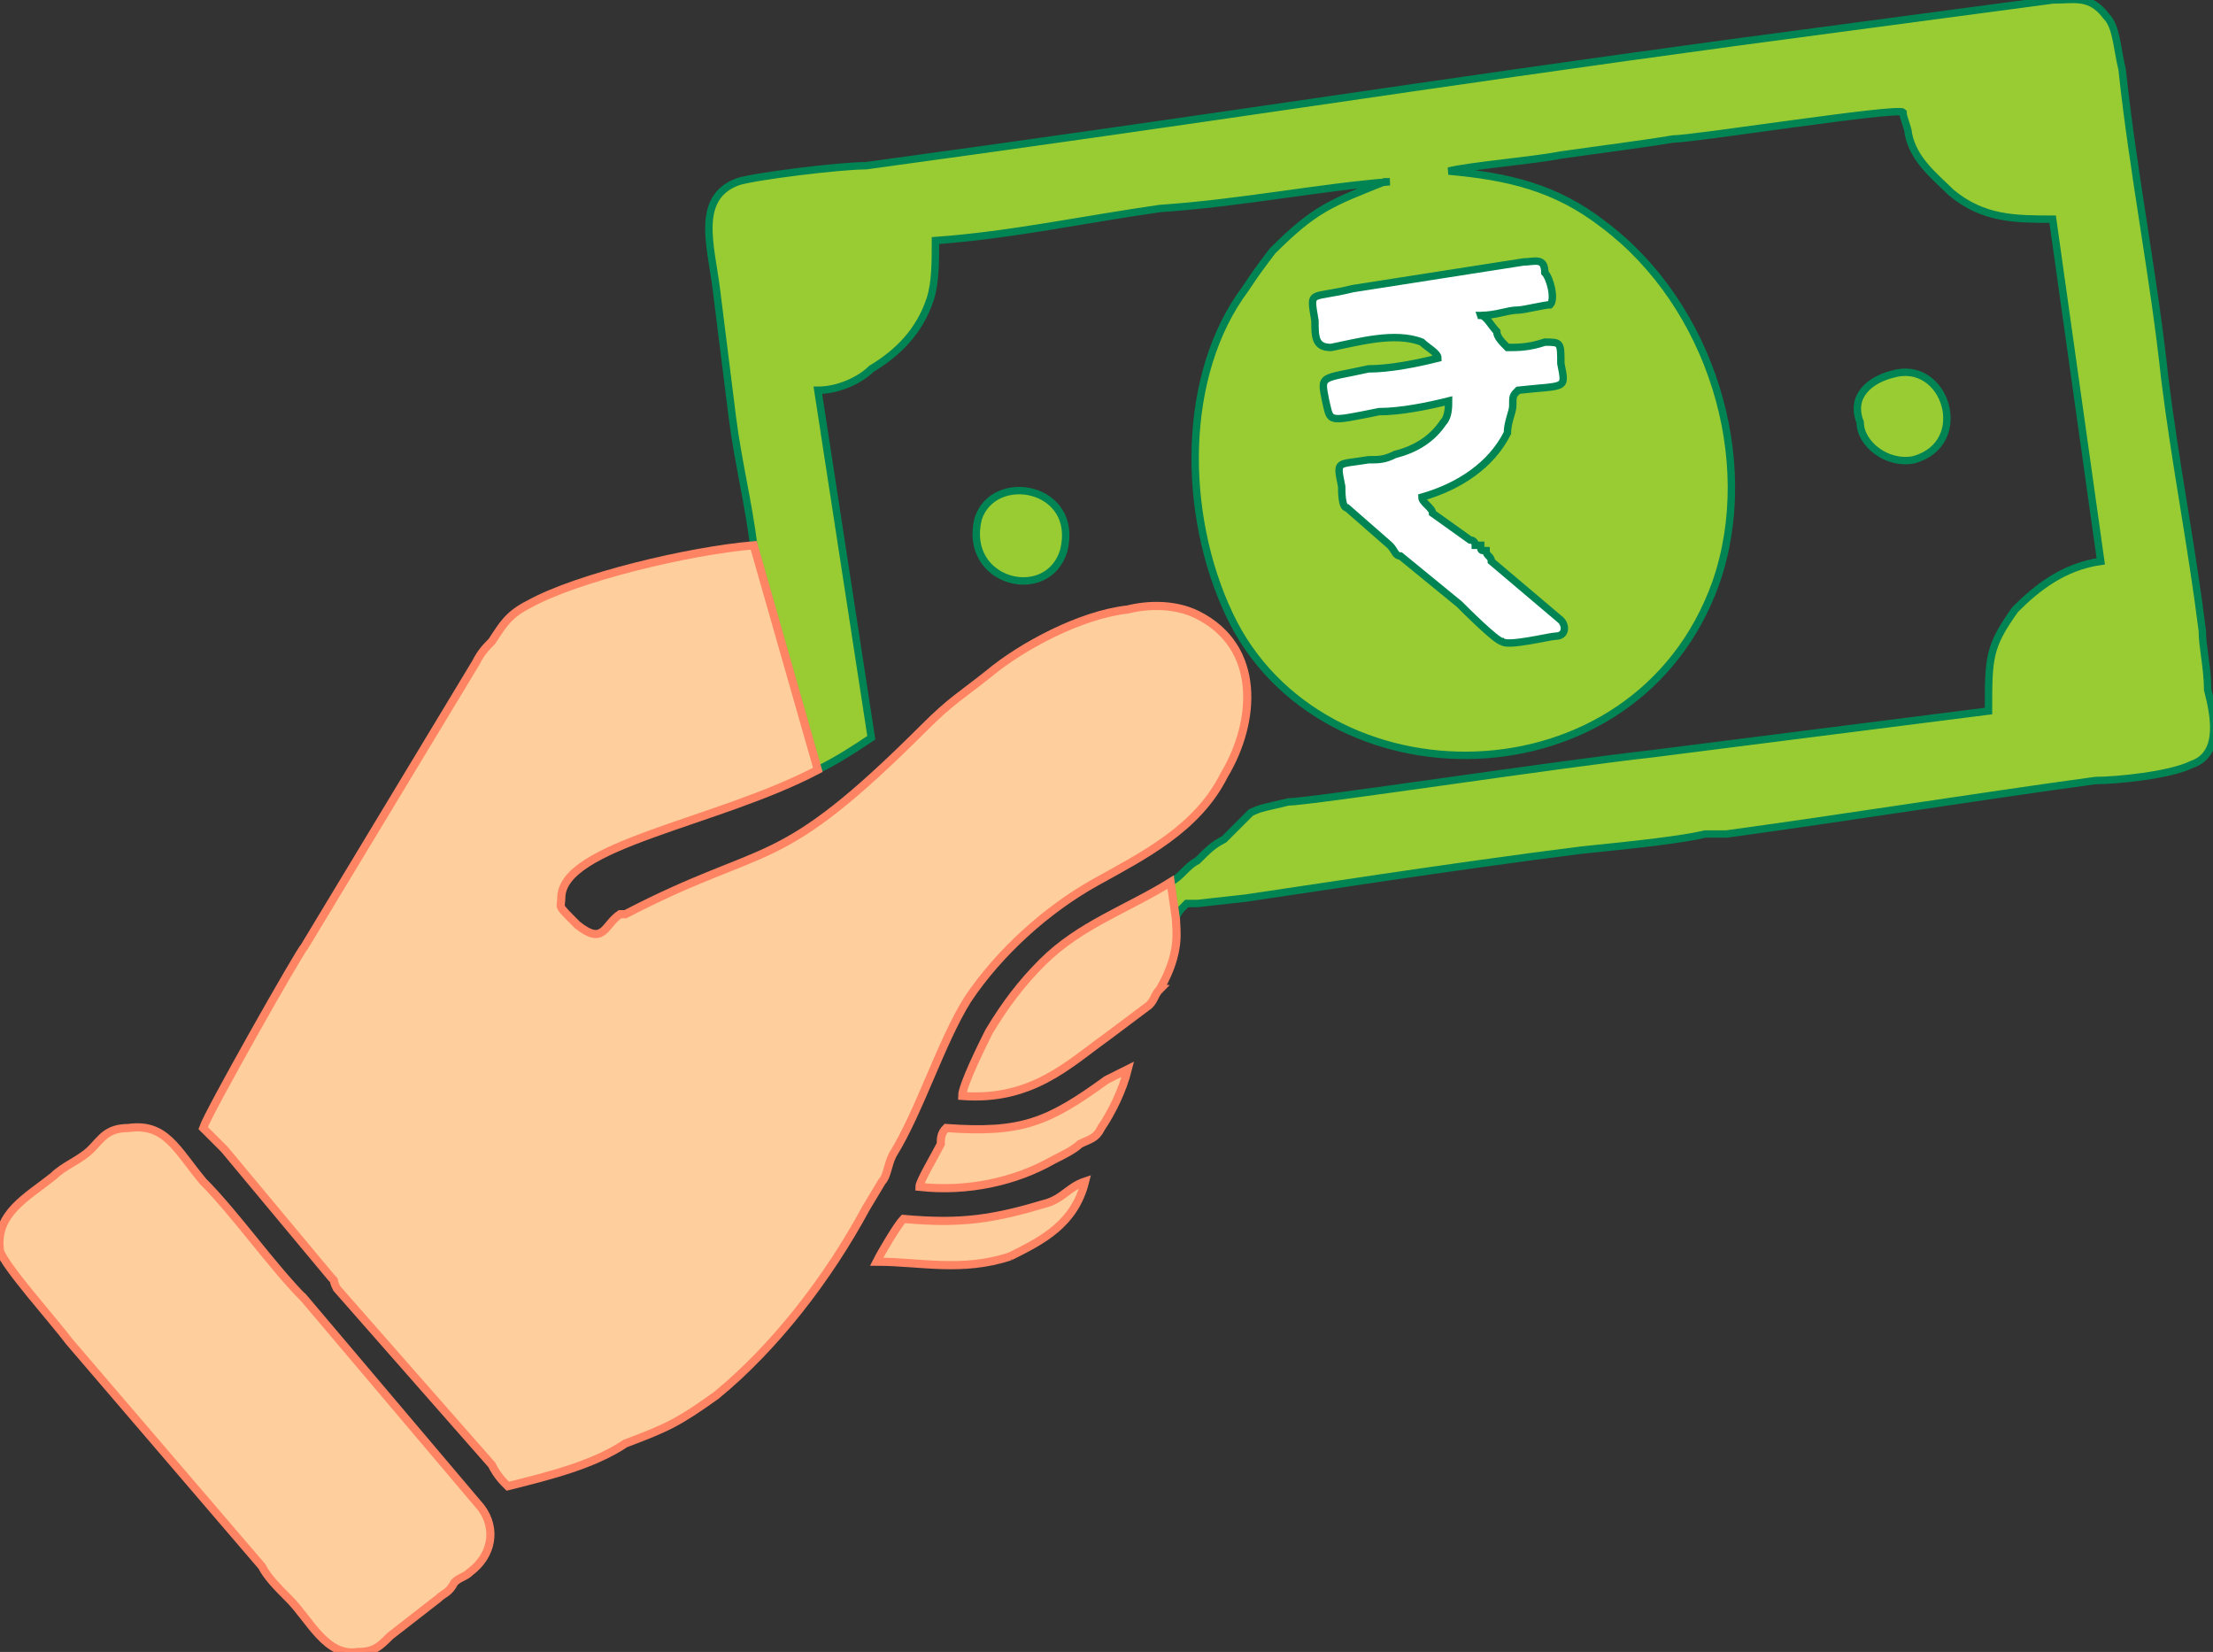<?xml version="1.0" encoding="UTF-8"?>
<!DOCTYPE svg PUBLIC "-//W3C//DTD SVG 1.1//EN" "http://www.w3.org/Graphics/SVG/1.1/DTD/svg11.dtd">
<!-- Creator: CorelDRAW X7 -->
<svg xmlns="http://www.w3.org/2000/svg" xml:space="preserve" width="0.414in" height="0.309in" version="1.1" style="shape-rendering:geometricPrecision; text-rendering:geometricPrecision; image-rendering:optimizeQuality; fill-rule:evenodd; clip-rule:evenodd"
viewBox="0 0 414 309"
 xmlns:xlink="http://www.w3.org/1999/xlink">
 <rect x="0" y="0" width="414" height="309" fill="#333333" stroke="none"/>
 <defs>
  <style type="text/css">
   <![CDATA[
    .str0 {stroke:#008453;stroke-width:1.386}
    .str1 {stroke:#FF8464;stroke-width:1.524}
    .fil0 {fill:#99CC33}
    .fil1 {fill:#FFCE9D}
    .fil2 {fill:white}
   ]]>
  </style>
 </defs>
 <g id="Layer_x0020_1">
  <g id="_941505888">
   <path class="fil0 str0" d="M358 86c11,-3 6,-19 -4,-16 -4,1 -8,4 -6,9 0,4 5,8 10,7zm-159 17c3,-12 -13,-15 -16,-6 -3,12 13,16 16,6zm110 38c-18,2 -64,9 -68,9 -4,1 -5,1 -7,2l-5 5c-2,1 -3,2 -5,4 -2,1 -3,3 -5,4l1 7c0,-1 1,-2 2,-3 1,0 1,0 2,0l9 -1c7,-1 39,-6 63,-9 10,-1 19,-2 23,-3 1,0 2,0 3,0l1 0c22,-3 47,-7 69,-10 4,0 14,-1 18,-3 6,-2 4,-10 3,-14 0,-4 -1,-8 -1,-11 -2,-16 -5,-31 -7,-47 -2,-19 -6,-39 -8,-58 -1,-4 -1,-8 -3,-10 -3,-4 -6,-3 -10,-3l-60 8c-59,8 -96,14 -162,23 -5,0 -21,2 -24,3 -8,3 -5,12 -4,20 1,8 2,16 3,24 1,8 3,16 4,24 0,0 0,0 0,0l12 42c4,-2 7,-4 10,-6l-10 -65c4,0 8,-2 10,-4 5,-3 9,-7 11,-13 1,-3 1,-7 1,-11 14,-1 28,-4 42,-6 15,-1 30,-4 43,-5 0,0 0,0 0,0l-1 0c-10,4 -13,5 -21,13 -3,4 -3,4 -5,7 -12,16 -12,42 -3,61 17,36 76,36 91,-6 8,-23 -1,-52 -21,-67 -9,-7 -18,-9 -29,-10 4,-1 16,-2 21,-3 7,-1 15,-2 21,-3 4,0 42,-6 43,-5 0,1 1,3 1,4 1,5 5,8 8,11 6,5 12,5 19,5l9 64c-7,1 -12,5 -16,9 -5,7 -5,9 -5,19l-63 8c0,0 0,0 0,0z"/>
   <path class="fil1 str1" d="M57 243c-6,-6 -13,-16 -19,-22 -5,-6 -7,-11 -14,-10 -4,0 -5,2 -7,4 -2,2 -5,3 -7,5 -5,4 -11,7 -10,14 1,3 10,13 13,17l36 42c1,2 3,4 5,6 4,4 7,11 13,10 3,0 4,-1 6,-3l9 -7c1,-1 2,-1 3,-3 1,-1 2,-1 3,-2 4,-3 5,-8 2,-12l-33 -39zm160 -58c4,-7 3,-11 3,-13l-1 -7c-8,5 -17,8 -24,15 -4,4 -7,8 -10,13 -1,2 -5,10 -5,12 13,1 20,-6 27,-11l8 -6c1,-1 1,-2 2,-3zm-11 26c2,-3 4,-7 5,-11 -2,1 -2,1 -4,2 -11,8 -16,10 -30,9 -1,1 -1,2 -1,3 -1,2 -4,7 -4,8 9,1 18,-1 25,-5 2,-1 4,-2 5,-3 2,-1 3,-1 4,-3zm-17 24c6,-3 12,-6 14,-14 -3,1 -4,3 -7,4 -10,3 -16,4 -27,3 -1,1 -4,6 -5,8 8,0 16,2 25,-1zm40 -90c6,-10 7,-24 -5,-30 -4,-2 -9,-2 -13,-1 -9,1 -20,7 -26,12 -5,4 -7,5 -12,10 -28,28 -29,21 -56,35 0,0 -1,0 -1,0 -3,2 -3,6 -8,2 -4,-4 -3,-3 -3,-5 0,-10 29,-14 48,-24l-12 -42c-12,1 -33,6 -42,11 -4,2 -5,4 -7,7 -1,1 -2,2 -3,4l-32 53c-1,1 -18,31 -19,34 1,1 3,3 4,4l20 24c1,1 0,0 1,2l29 33c1,2 2,3 3,4 8,-2 16,-4 22,-8 8,-3 10,-4 17,-9 11,-9 21,-22 28,-35l3 -5c1,-1 1,-3 2,-5 5,-8 9,-21 14,-29 6,-9 15,-17 24,-22 9,-5 19,-10 24,-20z"/>
   <path class="fil2 str0" d="M277 59c3,0 5,-1 7,-1 1,0 5,-1 6,-1 1,-1 0,-5 -1,-6 0,-3 -2,-2 -4,-2l-32 5c-8,2 -8,0 -7,6 0,3 0,5 3,5 5,-1 12,-3 17,-1 1,1 3,2 3,3 -4,1 -9,2 -13,2 -9,2 -9,1 -8,6 1,4 0,4 10,2 4,0 9,-1 13,-2 0,1 0,3 -1,4 -2,3 -5,5 -9,6 -2,1 -3,1 -5,1 -6,1 -6,0 -5,5 0,1 0,4 1,4l8 7c1,1 1,2 2,2l11 9c1,1 7,7 8,7 1,1 9,-1 10,-1 2,0 2,-2 1,-3l-13 -11c0,-1 -1,-1 -1,-2 -1,0 -1,0 -1,-1 -1,0 -1,0 -1,0 0,-1 -1,-1 -1,-1l-7 -5c0,-1 -2,-2 -2,-3 7,-2 13,-6 16,-12 0,-2 1,-4 1,-5 0,-2 0,-2 1,-3 9,-1 9,0 8,-5 0,-4 0,-4 -3,-4 -3,1 -5,1 -7,1 -1,-1 -2,-2 -2,-3 -1,-1 -2,-3 -3,-3z"/>
  </g>
 </g>
</svg>
